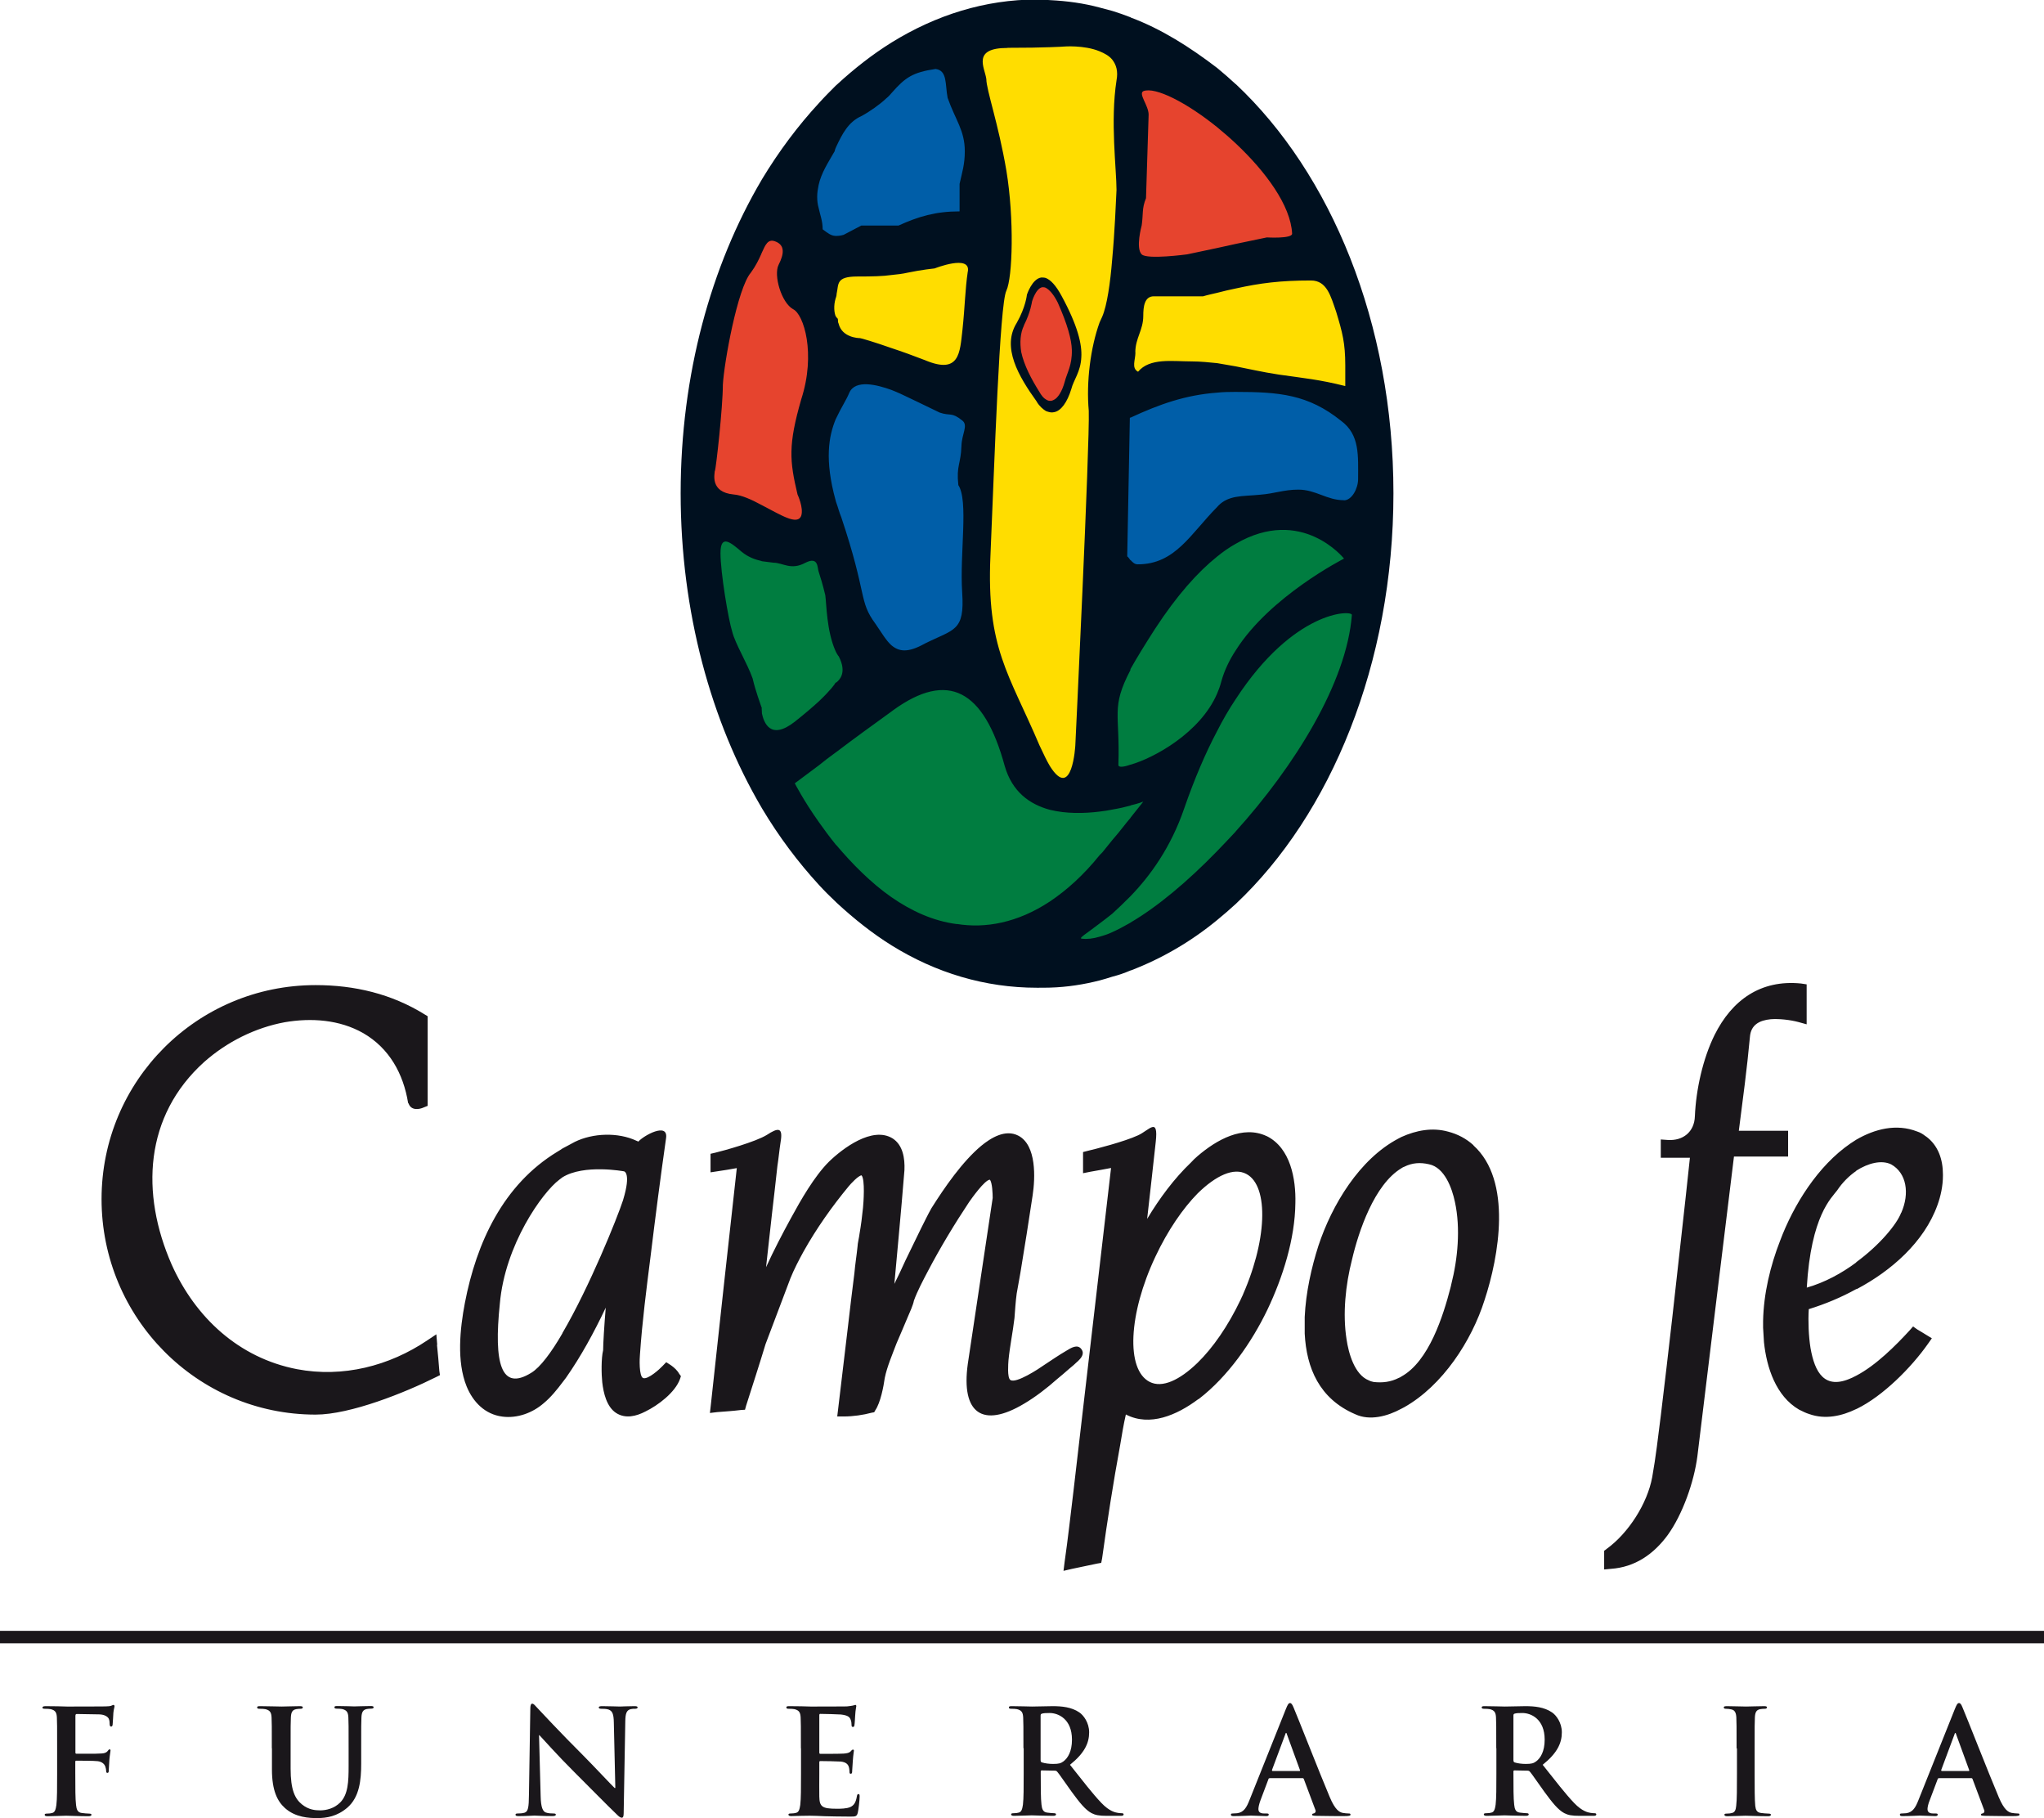 <?xml version="1.0" encoding="UTF-8"?><svg id="Capa_2" xmlns="http://www.w3.org/2000/svg" viewBox="0 0 164.23 146.05"><defs><style>.cls-1{fill:#005ea8;}.cls-2{fill:#e6442e;}.cls-3{fill:#1a171b;}.cls-4{fill:#007d40;}.cls-5{fill:#fd0;}.cls-6{fill:none;stroke:#1a171b;}.cls-7{fill:#00101f;}</style></defs><g id="Capa_1-2"><g><path class="cls-4" d="m79.67,77.19c-.34,0,3.31-1.67,6.83-4.59,2.78-2.21,5.63-5.78,7.13-9.02.87-2.85,2.25-4.11,3.42-5.67.75-.94,2.04-2.83,2.57-3.57,1.82-2,3.75-4.94,5.24-5.76,1.81-.96,5.21-2.09,5.32-1.89.1,3.34-1.29,8.39-2.87,12.07-1.81,4.3-5.24,9.01-8.34,12.33-3.84,4.42-8.02,5.57-11.63,6.42-1.9.72-7.67.2-7.67-.33,0,0,0,.53,0,0"/><path class="cls-4" d="m110.28,43.43s-2.85-2.41-6.07-2.62c-2.66-.42-6.2.83-7.7,3.15-1.49,1.15-5.88,5.25-7.77,6.95-.99,5.62-.34,7.42-.34,12.77,0,.11,4.71-.95,5.86-1.15,1.29-1.36,2.99-4.82,4.48-6.83,1.61-1.68,3.74-4.62,5.68-6.82l5.76-2.39.1-3.06Z"/><path class="cls-5" d="m86.18,1.17s1.72.1,3.01.62c.85.33,1.77.97,2,1.68l.09.32c1.4,2.51-.32,10.16-.32,11.75,0,1.79-.82,9.33-1.13,10.8-.34,1.47-.99,4.41-.99,6.93,0,1.15-.09,7.86-.3,14.13-.23,6.3.09,15.65-.14,16.27,0,0-1.68.21-2.32.21-.26,0-2.25-.21-3.87-3.05-1.7-2.92-3.45-6.81-3.83-8.49-.23-1.98,0-4.83,0-7.53,0-7.35.94-21.71.94-22.16,0-.32-.1-2.19-.21-3.97,0-1.59.32-3.24.21-4.62-.42-3.27-1.93-7.04-1.93-7.77,0-.92-1.68-4.81,2.16-4.6,1.15-.53,5.54-.82,6.62-.53,0,0-1.08-.29,0,0"/><path class="cls-1" d="m76.56,2.62c-3.52.32-13.9,9.44-13.58,12.18,0,.85,1.29,3.15,1.29,4.18.64.44.53,4.2,1.37,4l3.31-2.62,3.01-.11c1.71-.09,5.22-.74,7.15-1.45l.21-2.85c.23-.94-.21-2.39-.21-3.45,0-1.7-1.72-4.5-1.72-6.12,0-.38.12-3.62-.84-3.77,0,0,.95.15,0,0"/><path class="cls-2" d="m91.27,3.59c-.73,0-.32,10.48-.43,12.25-.3.87-.62,6.73-.62,6.73,0,0,5.01-.24,5.22-.24l6.41-1.44s2.9-.12,4.6-.44c0-2.31-2.55-7.04-5.32-10.05-3.52-4.11-8.79-7.47-9.85-6.83,0,0,1.06-.64,0,0"/><path class="cls-5" d="m88.64,31.28c0,.21,6.39-.76,6.71-.76,2.75,0,5.01.23,7.37.44,1.58.1,5.01,1.45,7.17,1.98,0-1.98-2.16-12.47-3.56-12.47-3.4,0-6.94.52-10.34,1.37l-5.85.74c-.09.53-1.49,8.09-1.49,8.71,0,0,0-.62,0,0"/><path class="cls-1" d="m88.84,31.28l-.43,19.39v2.09l.14-.12s.09-1.13,1.38-2.71c1.67-1.06,5.1-4.51,5.42-4.71,2.55-2.41,4.04-4.41,8.96-4.41,1.41,0,4.39,2,5.77,2.41,1.1,0,.64-9.33-.18-10.38-2.71-1.06-7.17-2.18-10.71-2.32-3.4-.21-7.7,0-10.34.76,0,0,2.65-.76,0,0"/><path class="cls-4" d="m94.5,62.09s-5.1,1.79-8.32,1.7c-2.12-.11-3.96-2.62-4.49-4.21-.76-2.91-2.57-5.56-3.3-7.44-1.73-.33-6.76,2.38-8.34,3.56-3.95,2.62-8.99,6.09-8.66,6.72,0,0,5.26,9.44,10.47,11.97,1.82.83,4.71,3.13,7.7,2.8,2.66-1.06,6.82-4.06,9.83-6.8,2.94-3.57,5.1-8.29,5.1-8.29"/><path class="cls-4" d="m61.27,62.32c2.27-1.59,8.78-6.3,9.97-7.24-1.63-1.7-3.22-4.71-3.22-7.14,0-.53-1.37-4.51-1.51-4.83-.09-.3-1.38.44-1.79.44-.64,0-2.05-.65-2.69-.65-.76,0-5.24-1.45-5.65-1.77-.43-.21.12,1.77.12,3.33s.94,6.44.94,7.14c0,.53,3.74,10.81,3.84,10.71,0,0-.09.1,0,0"/><path class="cls-2" d="m66.41,43.35c-.42,1.27-8.64-1.38-10.13-2.12l-.44-3.24c.1-.21.85-5.15.85-6.83,0-1.77,1.91-9.03,2.55-9.85.64-.95,3.01-6.3,3.65-6.3,2.02.3,1.38,5.24,2.23,6.83.32.21,1.93,5.88,1.17,9.12-.64,3.24-1.29,5.65-.64,8.39,0,0,.99,3.37.75,4,0,0,.23-.63,0,0"/><path class="cls-1" d="m70.9,29.48s-4.17-2.11-4.49-.85c-.32,1.38-2.13,7.88-.11,14.08,1.93,6.17,1.49,7.32,2.37,8.69.64,1.15,1.58,4.21,2.11,3.77,2.04-.83,6.62-2.3,7.61-3.03-.23-3.15.29-13.33.29-14.45.09-2.97.99-5.59.35-6.21-.87-.64-3.1-.53-3.54-.53-.55,0-4.59-1.47-4.59-1.47"/><path class="cls-5" d="m79.12,18.8s.96,1.15.55,2.91c-.11,1.27-.55,4.3-.55,6.09l-.09,3.58s-3.01-.12-4.3-.55c-2.02-.62-6.18-2.07-6.3-2.07s-2.34.18-2.34-.96c0-1.27-.97-3.36-.73-4.62.08-.62,1.14-2.94,3.07-2.94,2.05,0,3.42,0,4.48-.21,1.08-.18,6.2-1.24,6.2-1.24"/><path class="cls-2" d="m82.75,23.72s.34-1.04,1.1-1.04c.37,0,.92.39,1.31,1.36.74,1.7,1.28,3.04,1.28,3.99,0,1.43-.66,2.28-.66,2.76,0,.6-.62,1.45-1.2,1.65-.46.1-1.1-.32-1.2-.69-.18-.48-1.13-1.72-1.4-2.58-.39-1.33-.49-2.48.09-3.14.18-.66.67-2.32.67-2.32"/><path class="cls-3" d="m116.6,103.2l-.05.21c-.59,2.29-1.74,5.94-3.95,7.16-.07.05-.14.09-.21.11-.64.33-1.31.41-2.02.33-.14-.03-.28-.07-.39-.13-1.15-.45-1.63-2.2-1.79-3.31-.32-2.04-.08-4.36.44-6.39.53-2.27,1.79-6.03,3.97-7.34.07-.05.16-.1.23-.12.64-.32,1.29-.36,1.98-.2,1.26.25,1.86,1.93,2.09,3.03.46,2.12.23,4.57-.3,6.64m1.8-11.19c-.58-.53-1.27-.9-2.05-1.1-1.26-.35-2.55-.11-3.75.43-.07.04-.16.08-.23.12-3.15,1.65-5.36,5.35-6.44,8.62-.55,1.72-1.01,3.73-1.1,5.72v1.33c.14,2.76,1.17,5.24,4.06,6.48,1.17.55,2.6.16,3.7-.44.09-.04.16-.09.25-.13,3.06-1.73,5.4-5.31,6.44-8.6,1.15-3.49,2.25-9.6-.9-12.43m25.28-1.17h-3.95c.32-2.49.66-5.01.89-7.52.07-.99.76-1.35,1.68-1.44.67-.05,1.56.05,2.23.23l.65.18v-3.21l-.46-.07c-3.24-.32-5.54,1.33-6.94,4.14-.94,1.9-1.49,4.39-1.58,6.52-.04,1.27-.96,1.99-2.18,1.91l-.56-.04v1.47h2.34c-.45,4.29-.95,8.57-1.42,12.87-.3,2.62-.6,5.23-.92,7.85-.21,1.64-.4,3.34-.69,4.94-.39,2.12-1.91,4.49-3.65,5.75l-.21.16v1.5l.53-.05c1.95-.13,3.45-1.18,4.58-2.72,1.19-1.65,2.11-4.25,2.38-6.32.97-8.01,1.96-16.06,2.94-24.08h4.35v-2.06Zm-43.98,13.57c-1.01,2.12-2.23,3.87-3.45,5.06-1.45,1.41-2.86,2.06-3.86,1.54-1.92-.98-1.7-5.47.46-10.05.99-2.11,2.21-3.88,3.4-5.09,1.47-1.44,2.9-2.1,3.91-1.56,1.84.96,1.7,5.45-.46,10.1m.09-.2c.06-.1.1-.22.15-.31-.05.12-.1.23-.15.31m2-12.94c-1.91-.9-4.02.3-5.53,1.59-.19.16-.39.35-.55.53-1.35,1.29-2.53,2.88-3.52,4.53.23-2.06.47-4.14.69-6.18.23-2.07-.53-.93-1.43-.53-1.1.51-3.42,1.1-4.02,1.24l-.39.1v1.7l.6-.12c.55-.09,1.1-.2,1.65-.3-.6,5.17-1.2,10.37-1.81,15.56-.41,3.47-.81,6.93-1.21,10.4-.23,1.89-.44,3.8-.71,5.68l-.09.72.69-.16c.66-.14,1.33-.28,2-.42l.34-.06.07-.35c.42-3.03.89-6.06,1.45-9.1.14-.83.27-1.65.46-2.47,1.92,1,4.1.05,5.79-1.21l.09-.05c2.32-1.79,4.23-4.53,5.49-7.15,1.24-2.6,2.22-5.7,2.25-8.57.05-1.93-.39-4.43-2.3-5.38m50.97,6.16c-.34.91-1.72,2.59-3.61,3.97v.02c-1.17.87-2.53,1.61-3.97,2.02.34-5.81,2-7.21,2.44-7.81.41-.62.96-1.17,1.53-1.56v-.02c.99-.63,2.05-.88,2.81-.51,1.24.69,1.5,2.33.81,3.89m1.97-6.14c-.21-.17-.43-.31-.69-.39-1.67-.65-3.4-.21-4.9.66-.15.1-.3.19-.46.3-2.61,1.79-4.57,4.92-5.66,7.83-.78,2-1.32,4.25-1.36,6.43v.54c.03.4.05.79.07,1.16.21,2.03.96,4.34,2.82,5.42.28.14.56.28.83.36,1.27.45,2.6.16,3.77-.41l.05-.02c2.09-1.02,4.37-3.31,5.71-5.22l.31-.44-.46-.28c-.23-.13-.45-.29-.71-.43l-.34-.24-.28.32c-1.12,1.22-2.71,2.81-4.28,3.63-.11.05-.23.12-.34.17l-.05.02c-2.17.99-2.95-.46-3.29-2.41-.15-.94-.2-2.11-.14-3.12,1.32-.41,2.6-.94,3.81-1.61l.08-.02c2.73-1.45,5.38-3.75,6.45-6.73.26-.71.44-1.55.44-2.36v-.09c0-1.2-.37-2.35-1.38-3.08m-7.12,4.34s-.02.02-.03.04c.01-.02.03-.04.03-.04m-.14.19s-.05.05-.05.06c0,0,.02-.02.05-.06m-60.89,13.57c.25-.25.59-.59.32-.98-.32-.47-.87-.1-1.22.11-.62.36-1.21.77-1.82,1.17-.32.23-2.25,1.52-2.69,1.17-.25-.2-.16-1.29-.14-1.58.11-1.13.35-2.26.48-3.38.05-.65.09-1.33.18-1.98.09-.55.21-1.12.3-1.68.34-2.06.67-4.13.98-6.2.21-1.38.33-4.04-1.16-4.8-1.04-.53-2.19.18-2.97.82-1.52,1.27-2.94,3.33-4,5.01-.29.51-.57,1.1-.84,1.63-.42.85-.83,1.72-1.25,2.57-.28.63-.59,1.27-.89,1.88.12-1.28.23-2.57.35-3.83.16-1.77.32-3.54.46-5.31.04-.94-.12-2.02-.96-2.55-1.62-.99-4,.8-5.11,1.88-1.17,1.17-2.25,3.06-3.05,4.53-.69,1.26-1.38,2.59-2,3.94.16-1.44.32-2.87.48-4.32.14-1.26.3-2.52.43-3.79.1-.64.16-1.31.26-1.95.21-1.21-.21-1.15-1.1-.57-.9.56-3.47,1.27-4.14,1.43l-.39.09v1.49l.59-.09c.51-.07,1.02-.16,1.52-.25-.71,6.36-1.4,12.71-2.09,19.06l-.07.61.59-.07c.65-.05,1.27-.09,1.91-.17l.32-.02.09-.33c.53-1.66,1.06-3.29,1.56-4.94.67-1.76,1.33-3.51,2-5.29.28-.7.69-1.49,1.06-2.16,1.03-1.84,2.28-3.61,3.63-5.24.14-.17.74-.83,1.02-.87.3.31.16,2.22.12,2.61-.07.71-.16,1.4-.28,2.09-.02.23-.16.79-.16,1.03-.07.69-.19,1.41-.25,2.12-.18,1.47-.37,2.94-.53,4.39-.25,2.18-.53,4.37-.78,6.55l-.07.58h.55c.71,0,1.55-.12,2.21-.3l.21-.04.09-.16c.42-.62.66-1.89.76-2.6.18-.89.62-1.91.94-2.76.3-.72.62-1.42.92-2.16.14-.32.42-.94.48-1.28.26-.74.78-1.72,1.15-2.42.99-1.88,2.12-3.75,3.29-5.51.19-.27,1.24-1.76,1.66-1.79.2.21.23,1.15.23,1.47-.66,4.44-1.33,8.89-2,13.33-.55,3.97,1.19,5.19,4.53,3.19.9-.53,1.86-1.27,2.62-1.95.34-.28.66-.55,1.01-.86.23-.18.45-.38.67-.59m-36.52-12.97c-.48,1.47-2.71,7-4.88,10.7v.02c-.89,1.54-1.79,2.74-2.5,3.17-2.43,1.51-3.03-.74-2.53-5.54.41-4.76,3.43-8.96,4.78-9.97.07-.05.16-.12.25-.19,1.73-1.08,4.95-.48,4.95-.48,0,0,.59.1-.07,2.28m.01-.04s.04-.14.07-.25c-.02.08-.05.16-.07.25m3.82,13.33l-.37-.24-.3.31c-.23.25-1.15,1.08-1.54.97-.37-.11-.3-1.65-.27-1.91.18-2.62.52-5.26.85-7.86.39-3.2.8-6.37,1.25-9.53.16-1.27-1.8-.19-2.23.3-.04-.03-.11-.04-.16-.07-1.47-.69-3.49-.62-4.94.09-.34.19-.66.35-.99.53-.13.1-.27.17-.41.26-4.36,2.64-6.51,7.31-7.44,12.16-.39,2.05-.67,4.69.14,6.69.51,1.25,1.47,2.25,2.87,2.43,1.2.16,2.44-.3,3.33-1.08.55-.45,1.08-1.1,1.52-1.69.1-.12.17-.23.26-.34,1.2-1.71,2.27-3.67,3.2-5.64-.12,1.42-.21,2.92-.21,3.42-.16.64-.14,1.95-.07,2.58.1.86.35,1.95,1.1,2.45.76.5,1.64.27,2.37-.11.99-.48,2.39-1.52,2.78-2.62l.07-.22-.14-.19c-.13-.25-.4-.5-.64-.67m-18.8-1.65l-.07-.85-.72.48c-3.06,2.07-6.8,3.02-10.48,2.32-4.66-.9-8.16-4.14-10.07-8.41-2.5-5.7-2.2-11.93,2.62-16.27,1.82-1.61,4.09-2.75,6.48-3.19,2.12-.36,4.39-.21,6.3.88,2.09,1.21,3.22,3.26,3.6,5.6l.03.04.02.04c.21.53.81.47,1.22.28l.3-.12v-7.2l-.23-.14c-2.67-1.66-5.65-2.36-8.77-2.36-9.52,0-17.2,7.68-17.2,17.19s7.66,17.31,17.2,17.31c2.8,0,7.19-1.77,9.67-3.01l.32-.16-.05-.33c-.05-.7-.12-1.42-.19-2.11"/><path class="cls-7" d="m82.27,26.13c.54-1.06.65-1.91.65-1.91,0,0,.3-1.06.83-1.15.09,0,.18,0,.28.05,0,0-.1-.05,0,0,.29.16.62.51.96,1.19.78,1.75,1.11,2.97,1.13,3.8.03,1.24-.39,1.84-.57,2.55-.21.78-.56,1.33-.9,1.47-.21.11-.42.09-.62-.05-.17-.09-.35-.3-.53-.62-.62-.99-1.22-2.11-1.45-3.19-.11-.73-.09-1.49.23-2.14m1.02,6.14c.22.37.5.6.74.75.25.09.44.14.64.09.57-.09,1.07-.8,1.39-1.84.19-.76.76-1.4.81-2.57.07-1.03-.29-2.55-1.59-4.94-.46-.85-.87-1.27-1.26-1.43-.12-.04-.28-.04-.37-.04-.74.11-1.15,1.38-1.15,1.38,0,0-.09.99-.82,2.27-1.22,1.95.14,4.28,1.61,6.32m-16.23-20.09s-.03.05-.03.07c.02-.04.03-.07.03-.07m-.03.07c-.03.05-.08.13-.12.21.03-.06.07-.13.12-.21m30.74-6.76s.02.02.03.03c-.01-.02-.03-.03-.03-.03m.03.03s.05.04.06.04c-.02,0-.04-.03-.06-.04m10.17,34.67c-1.38,0-2.25-.85-3.66-.85-1.17,0-1.9.32-3.1.41-.68.07-1.35.07-1.94.18-.51.1-.97.28-1.36.67l-.13.14c-2.14,2.16-3.36,4.6-6.37,4.6-.26,0-.41-.16-.57-.33h-.02c-.1-.13-.19-.27-.26-.31l.21-11.12s.02-.03.05-.03h.02c2.27-1.05,4.37-1.81,6.94-2,.46-.05.91-.06,1.42-.06h.07c3.49,0,5.83.2,8.47,2.32,1.52,1.12,1.37,2.8,1.37,4.69,0,.74-.5,1.7-1.14,1.7m-8.7,26.61c-.51.55-1.02,1.08-1.5,1.58-2.4,2.47-4.83,4.49-6.94,5.72l-.02.02c-.51.29-.99.55-1.46.76-.34.16-.68.27-1.01.36-.52.16-1.01.21-1.42.16-.32-.02.35-.39,1.42-1.22.3-.23.64-.48,1.01-.78.46-.42.95-.88,1.46-1.4l.02-.02c1.56-1.61,3.24-3.91,4.31-7.05.83-2.39,1.72-4.46,2.63-6.18.48-.95.99-1.82,1.5-2.58,4.68-7.19,9.34-7.17,9.34-6.78-.41,5.42-4.59,12.14-9.34,17.4m-14.89,5.6s.09-.06.15-.1c-.05.03-.09.06-.15.1m-7.5,1.84c-1.93-.25-3.67-1.06-5.26-2.16-1.68-1.17-3.18-2.71-4.41-4.16l-.07-.07c-.5-.62-.96-1.24-1.36-1.81-1.24-1.75-1.93-3.11-1.93-3.11,0,0,.74-.55,1.93-1.44.4-.33.85-.67,1.36-1.04l.07-.05c1.26-.96,2.79-2.07,4.41-3.24.05-.05.11-.07.16-.12,4.37-3.15,7.26-1.65,8.94,4.51.6,2.07,2,3.07,3.63,3.51,1.31.32,2.73.3,4,.14.34-.04.69-.09,1.01-.16.58-.1,1.06-.21,1.46-.32l.02-.02c.62-.14,1.01-.3,1.01-.3,0,0-.03.05-1.01,1.27l-.02.04c-.38.43-.8,1.03-1.46,1.78-.25.3-.5.62-.8.99l-.21.21c-1.31,1.63-2.66,2.83-4,3.73-2.6,1.72-5.19,2.18-7.47,1.81m-15.67-16.94v.04s0-.02,0-.04c-.02-.25-.02-.46-.02-.46l-.02-.02c-.07-.23-.46-1.24-.71-2.31-.44-1.24-1.41-2.8-1.64-3.76-.3-.93-.94-4.72-.94-6.3s.85-.83,1.72-.09c.55.44,1.11.62,1.56.72l.04.02c.35.04.65.09.94.12.76,0,1.4.64,2.57,0,1.06-.53.94.42,1.06.73.1.3.33,1.03.53,1.88.1.69.1,2.88.83,4.5.02.05.05.1.07.14.06.09.11.21.18.27.69,1.33.04,1.91-.18,2.09-.03.02-.05.02-.05.02h-.02c-.05.12-.44.65-1.36,1.52-.48.44-1.12.99-1.93,1.63-1.95,1.52-2.48.07-2.64-.71m-3.77-19.44c.09-.18.64-5.13.64-6.92.1-1.8,1.18-7.77,2.25-9.01.39-.53.64-1.05.83-1.48l.04-.1c.31-.69.51-1.13,1.06-.94.85.3.73,1.04.3,1.89-.42.83.22,3.05,1.17,3.57.85.41,1.84,3.56.65,7.23-1.06,3.68-.94,4.94-.3,7.65,0,0,.5,1.06.3,1.7-.3.83-1.68-.08-3.18-.85l-.04-.02c-.76-.41-1.56-.78-2.21-.83-1.93-.18-1.52-1.67-1.52-1.88m8.34-22.96c.22-1.01.78-1.83,1.29-2.73.02-.09.04-.16.07-.23l.07-.16c.48-1.01.96-1.96,2-2.43.64-.33,1.56-.99,2-1.42.18-.14.34-.32.5-.51,1.04-1.17,1.63-1.59,3.47-1.86.97.12.76,1.26.97,2.32.62,1.77,1.38,2.61,1.38,4.29,0,1.06-.21,1.67-.42,2.62v2.21c-1.93,0-3.3.41-4.91,1.14h-2.99l-1.41.74c-.23.07-.41.09-.59.09h-.07c-.37-.02-.6-.21-1.03-.53,0-.68-.21-1.17-.33-1.74-.07-.25-.11-.53-.11-.87s.05-.62.11-.92m11.22,24.06c.85,1.26.11,5.49.32,8.64.21,3.15-.65,2.93-3.01,4.11-1.36.76-2.07.65-2.69.12-.41-.37-.76-.97-1.26-1.7-1.39-1.89-.62-2.2-2.76-8.59-.16-.37-.25-.76-.38-1.11-.03-.07-.05-.16-.07-.23-.9-3.27-.55-5.14,0-6.5.02-.04.05-.09.07-.14.36-.78.77-1.38,1.03-2,.48-1.1,2.25-.64,3.38-.23.59.23,1.01.44,1.01.44,0,0,2.02.96,2.87,1.38.87.3.94-.07,1.82.64.5.39-.05,1.08-.07,2.05-.05,1.47-.42,1.56-.25,3.12m.76-17.14c-.22,1.48-.22,2.74-.43,4.71-.21,1.79-.21,3.59-3.01,2.41-.9-.35-1.84-.69-2.69-.97-1.36-.48-2.46-.8-2.53-.8-.12,0-1.45-.04-1.72-1.17-.11-.21.02-.37-.14-.46-.01-.03-.04-.07-.09-.12-.11-.25-.2-.82,0-1.47l.02-.05c.02-.07.05-.16.05-.28.18-.8-.07-1.4,1.67-1.4,1.19,0,2.05-.02,2.74-.12.5-.05.87-.09,1.31-.19,1.08-.23,2.16-.34,2.16-.34,0,0,2.88-1.14,2.67.23m.08-.58s.01-.05,0,0m3.11-17.37c1.5,0,2.64-.02,3.4-.05.72-.02,1.1-.05,1.1-.05,0,0,1.63-.14,2.89.38.39.16.76.36,1.01.66.33.42.49.94.35,1.68-.51,3.26,0,7.14,0,8.8-.05.99-.14,3.35-.35,5.6-.15,1.86-.41,3.68-.8,4.58-.07.16-.14.3-.21.46-.73,2.02-1.08,4.78-.87,7.1.09,2.65-1.08,26.87-1.08,26.87,0,0-.24,4.53-2.04,1.67-.23-.38-.5-.94-.84-1.67-2.45-5.77-4.27-7.77-3.94-15.22.32-7.45.74-20.24,1.28-21.3.5-1.06.64-5.77,0-9.65-.64-3.77-1.61-6.48-1.61-7.35-.12-.91-1.19-2.5,1.7-2.5m9.87,49.96l.02-.08c.46-.82,1.08-1.84,1.96-3.21,1.77-2.71,3.44-4.57,4.99-5.81.5-.41,1.01-.76,1.5-1.03,5.3-3.08,8.7,1.19,8.7,1.19,0,0-5.96,3.02-8.7,7.37-.51.77-.92,1.63-1.16,2.5-.09.36-.21.67-.34.98-1.36,3.15-5.08,5.17-6.94,5.7h-.02c-.6.22-.97.22-.97.03.14-4.18-.62-4.58.97-7.63-1.42,2.73-.23.43,0,0m.39-25.51c0-1.15.64-1.79.64-2.94,0-.73.09-1.57.85-1.57h3.96c.36-.11.75-.19,1.13-.28.53-.14,1.01-.25,1.5-.35,1.94-.43,3.57-.64,6.03-.64,1.29,0,1.59,1.26,2.03,2.52.5,1.65.73,2.51.73,4.3v1.66c-2.11-.53-3.31-.63-5.33-.92-1.38-.21-2.43-.46-3.46-.66-.51-.09-1-.18-1.5-.26-.63-.06-1.31-.14-2.09-.14-1.51,0-3.33-.3-4.27.83-.55-.3-.21-.94-.21-1.56m.5-10.18c.14-.93,0-1.35.35-2.2l.21-6.71c0-.74-.85-1.68-.42-1.89.95-.37,3.48.92,5.93,2.9.5.41,1.01.85,1.5,1.31,2.38,2.24,4.41,4.97,4.52,7.24,0,.42-2.03.3-2.03.3l-2.49.52-1.5.33-2.41.51s-3.22.44-3.66,0c-.5-.51,0-2.31,0-2.31m7.57-11.35c-.49-.45-1-.9-1.5-1.31-2.2-1.68-4.48-3.13-6.94-4.05l-.02-.02c-.49-.19-.94-.35-1.46-.51-.34-.09-.66-.18-1.01-.27-1.29-.35-2.62-.53-4-.6-.35-.02-.69-.05-1.06-.05-4.16,0-8.11,1.25-11.67,3.45-1.54.96-2.99,2.09-4.41,3.4l-.07.06c-.46.46-.92.92-1.36,1.41-1.68,1.82-3.21,3.86-4.57,6.11l-.04.07c-4.05,6.87-6.5,15.63-6.5,25.16s2.45,18.36,6.5,25.25l.04.07c1.36,2.28,2.9,4.32,4.57,6.14.44.48.9.94,1.36,1.37l.07.07c1.42,1.31,2.87,2.46,4.41,3.42,3.56,2.21,7.51,3.4,11.67,3.4.37,0,.71,0,1.06-.01,1.38-.04,2.71-.25,4-.58.34-.09.66-.19,1.01-.3.51-.13.97-.29,1.46-.5h.02c2.46-.94,4.8-2.29,6.94-4.05.5-.41,1.01-.85,1.5-1.3,7.62-7.18,12.66-19.28,12.66-32.98s-5.03-25.69-12.66-32.86m-32.44,5.81c-.06.09-.07.13,0,0"/></g><line class="cls-6" y1="131.5" x2="164.23" y2="131.5"/><g><path class="cls-3" d="m6.05,142.5c0,1.12,0,2,.06,2.49.04.34.11.6.46.64.16.02.42.05.58.05.15,0,.2.04.2.09,0,.08-.08.12-.26.12-.74,0-1.47-.04-1.77-.04s-1.04.04-1.48.04c-.16,0-.25-.02-.25-.12,0-.06.05-.09.18-.09.18,0,.32-.02.42-.05.23-.05.29-.3.34-.64.06-.49.06-1.37.06-2.49v-2.06c0-1.77,0-2.1-.02-2.48-.02-.4-.12-.58-.5-.67-.09-.02-.29-.03-.46-.03-.12,0-.2-.02-.2-.09,0-.09.09-.12.27-.12.3,0,.64.01.95.01.3.01.57.02.74.02.44,0,2.81,0,3.08-.01.22-.01.36-.01.48-.05.07-.02.13-.07.19-.07.05,0,.08.05.08.11,0,.08-.06.22-.09.52-.01.12-.04.81-.06.95-.01.09-.04.16-.12.16s-.11-.06-.12-.19c0-.09,0-.28-.07-.44-.08-.16-.33-.34-.77-.35l-1.8-.03c-.07,0-.11.03-.11.16v2.92c0,.07.01.11.08.11h1.49c.2-.01.36-.01.53-.02.22-.01.39-.06.5-.21.06-.07.08-.12.15-.12.05,0,.07.03.07.1s-.06.36-.09.72c-.02.23-.05.77-.05.85,0,.11,0,.22-.12.22-.07,0-.09-.08-.09-.16s-.02-.22-.07-.36c-.06-.16-.23-.37-.6-.42-.29-.04-1.53-.04-1.73-.04-.06,0-.08.02-.08.11v.95Z"/><path class="cls-3" d="m21.84,140.44c0-1.77,0-2.1-.02-2.48-.02-.4-.12-.58-.5-.67-.09-.02-.29-.03-.46-.03-.13,0-.2-.02-.2-.11s.08-.1.26-.1c.62,0,1.35.03,1.71.03.28,0,1.02-.03,1.44-.03.18,0,.26.02.26.1s-.07.11-.19.11c-.13,0-.2.01-.34.03-.32.06-.41.26-.43.67-.02.37-.02.7-.02,2.48v1.63c0,1.69.34,2.41.91,2.87.53.43,1.06.48,1.46.48.51,0,1.14-.16,1.61-.63.64-.64.68-1.69.68-2.9v-1.46c0-1.77,0-2.1-.02-2.48-.02-.4-.12-.58-.5-.67-.09-.02-.29-.03-.42-.03s-.2-.02-.2-.11.08-.1.24-.1c.6,0,1.33.03,1.34.03.14,0,.88-.03,1.33-.03.16,0,.24.02.24.1s-.07.11-.21.11c-.13,0-.2.01-.34.03-.31.06-.41.26-.43.67-.02.37-.02.7-.02,2.48v1.25c0,1.3-.13,2.67-1.11,3.52-.83.71-1.67.84-2.43.84-.62,0-1.74-.04-2.59-.81-.6-.54-1.04-1.4-1.04-3.09v-1.71Z"/><path class="cls-3" d="m43.44,144.29c.02.91.18,1.21.41,1.3.2.07.42.08.61.08.13,0,.2.02.2.09,0,.09-.11.12-.27.12-.76,0-1.23-.04-1.45-.04-.11,0-.65.04-1.26.04-.15,0-.26-.01-.26-.12,0-.07.07-.09.19-.09.15,0,.36-.01.53-.06.3-.09.35-.43.36-1.45l.11-6.91c0-.23.04-.4.15-.4.13,0,.23.15.43.36.14.15,1.91,2.05,3.62,3.75.79.79,2.37,2.48,2.57,2.66h.06l-.12-5.24c-.01-.71-.12-.93-.4-1.05-.18-.07-.46-.07-.62-.07-.14,0-.19-.04-.19-.11,0-.09.13-.1.3-.1.61,0,1.17.03,1.41.03.13,0,.57-.03,1.14-.03.15,0,.27.01.27.1,0,.07-.07.11-.21.11-.12,0-.21,0-.35.03-.33.09-.42.34-.43.99l-.13,7.37c0,.26-.05.36-.15.36-.13,0-.27-.13-.4-.26-.74-.7-2.23-2.23-3.44-3.43-1.27-1.26-2.57-2.72-2.78-2.94h-.03l.13,4.9Z"/><path class="cls-3" d="m64.35,140.44c0-1.77,0-2.1-.02-2.48-.02-.4-.12-.58-.5-.67-.09-.02-.29-.03-.45-.03-.13,0-.2-.02-.2-.11s.08-.1.26-.1c.31,0,.65.01.95.01.3.01.57.02.73.02.37,0,2.7,0,2.92-.01.22-.02.41-.05.5-.07.06-.01.13-.05.19-.05s.07.05.07.11c0,.08-.06.22-.09.76-.01.12-.03.63-.06.77-.01.06-.03.13-.12.13s-.11-.06-.11-.16c0-.08-.01-.28-.07-.42-.08-.21-.2-.35-.78-.42-.2-.02-1.42-.05-1.66-.05-.06,0-.08.03-.08.12v2.96c0,.08.01.13.08.13.26,0,1.6,0,1.87-.02.28-.02.45-.06.56-.17.08-.09.13-.15.19-.15.05,0,.08.02.08.09s-.05.26-.09.85c-.01.23-.05.7-.05.78,0,.09,0,.22-.11.22-.08,0-.1-.05-.1-.1-.01-.12-.01-.27-.05-.42-.06-.23-.22-.41-.65-.46-.22-.02-1.38-.04-1.66-.04-.06,0-.07.05-.07.12v.92c0,.4-.01,1.47,0,1.81.02.81.21.98,1.4.98.3,0,.79,0,1.1-.14.3-.14.44-.39.52-.86.02-.13.05-.18.13-.18.09,0,.09.09.09.21,0,.27-.09,1.06-.15,1.3-.08.3-.19.3-.63.3-.88,0-1.52-.02-2.02-.03-.5-.02-.86-.04-1.21-.04-.13,0-.39,0-.67.01-.27,0-.57.02-.81.02-.15,0-.23-.04-.23-.12,0-.06.05-.09.19-.09.18,0,.32-.02.42-.05.23-.05.29-.3.34-.64.06-.49.06-1.41.06-2.49v-2.06Z"/><path class="cls-3" d="m82.23,140.44c0-1.77,0-2.1-.02-2.48-.02-.4-.12-.58-.5-.67-.09-.02-.29-.03-.45-.03-.13,0-.2-.02-.2-.11s.08-.1.26-.1c.62,0,1.35.03,1.6.03.4,0,1.28-.03,1.65-.03.74,0,1.52.07,2.15.5.33.22.79.82.79,1.6,0,.86-.36,1.66-1.54,2.61,1.04,1.31,1.84,2.35,2.53,3.07.65.68,1.13.76,1.31.79.13.02.23.03.33.03s.14.04.14.09c0,.09-.08.12-.22.12h-1.11c-.65,0-.94-.06-1.25-.22-.5-.27-.94-.82-1.6-1.72-.47-.64-1-1.44-1.16-1.61-.06-.07-.13-.08-.21-.08l-1.02-.02c-.06,0-.09.02-.09.09v.16c0,1.09,0,2.01.06,2.5.04.34.11.6.46.64.18.02.43.05.57.05.09,0,.14.04.14.09,0,.08-.08.12-.24.12-.68,0-1.54-.04-1.72-.04-.22,0-.96.04-1.42.04-.15,0-.23-.04-.23-.12,0-.06.05-.09.19-.09.18,0,.32-.02.42-.05.23-.05.29-.3.34-.64.06-.49.06-1.41.06-2.49v-2.06Zm1.38.92c0,.13.02.18.11.21.25.08.6.12.89.12.47,0,.62-.05.83-.2.35-.26.69-.79.69-1.75,0-1.66-1.1-2.14-1.79-2.14-.29,0-.5.01-.62.05-.08.02-.11.07-.11.16v3.55Z"/><path class="cls-3" d="m102.01,142.84c-.06,0-.08.02-.1.09l-.63,1.67c-.11.29-.17.57-.17.71,0,.21.1.36.47.36h.18c.14,0,.18.02.18.09,0,.09-.07.12-.2.12-.37,0-.88-.04-1.24-.04-.13,0-.77.04-1.38.04-.15,0-.22-.02-.22-.12,0-.07.05-.09.14-.09.11,0,.27-.01.36-.02.54-.07.76-.47.99-1.05l2.93-7.33c.14-.34.21-.47.33-.47.1,0,.18.1.29.37.28.64,2.15,5.41,2.9,7.18.44,1.05.78,1.21,1.03,1.27.18.03.35.05.49.05.09,0,.15.01.15.09,0,.09-.1.12-.53.12s-1.27,0-2.21-.02c-.21-.01-.35-.01-.35-.09,0-.07.05-.09.16-.11.08-.02.17-.13.11-.27l-.93-2.48c-.02-.06-.06-.08-.12-.08h-2.61Zm2.38-.58c.06,0,.07-.03.06-.07l-1.05-2.88s-.02-.11-.06-.11-.06.06-.07.11l-1.07,2.87s0,.08.05.08h2.15Z"/><path class="cls-3" d="m120.22,140.44c0-1.77,0-2.1-.02-2.48-.02-.4-.12-.58-.5-.67-.09-.02-.29-.03-.45-.03-.13,0-.2-.02-.2-.11s.08-.1.26-.1c.62,0,1.35.03,1.6.03.4,0,1.28-.03,1.64-.03.74,0,1.52.07,2.15.5.33.22.79.82.79,1.6,0,.86-.36,1.66-1.54,2.61,1.04,1.31,1.84,2.35,2.53,3.07.65.68,1.13.76,1.31.79.13.02.23.03.33.03s.14.04.14.09c0,.09-.08.12-.22.12h-1.11c-.65,0-.94-.06-1.25-.22-.5-.27-.94-.82-1.6-1.72-.47-.64-1-1.44-1.16-1.61-.06-.07-.13-.08-.21-.08l-1.02-.02c-.06,0-.09.02-.09.09v.16c0,1.09,0,2.01.06,2.5.04.34.1.6.46.64.18.02.43.05.57.05.09,0,.14.04.14.09,0,.08-.08.12-.23.12-.68,0-1.54-.04-1.72-.04-.22,0-.96.04-1.43.04-.15,0-.23-.04-.23-.12,0-.06.05-.09.19-.09.18,0,.32-.02.42-.05.23-.05.29-.3.34-.64.06-.49.06-1.41.06-2.49v-2.06Zm1.38.92c0,.13.02.18.1.21.25.08.6.12.89.12.47,0,.62-.05.83-.2.35-.26.69-.79.69-1.75,0-1.66-1.1-2.14-1.79-2.14-.29,0-.5.01-.62.05-.08.02-.1.07-.1.16v3.55Z"/><path class="cls-3" d="m139.53,140.44c0-1.77,0-2.1-.02-2.48-.02-.4-.14-.6-.4-.65-.13-.03-.28-.05-.42-.05-.12,0-.19-.02-.19-.12,0-.07.09-.09.28-.09.44,0,1.18.03,1.52.03.29,0,.98-.03,1.43-.03.15,0,.24.02.24.09,0,.09-.07.12-.19.12s-.21.01-.35.03c-.32.06-.41.26-.43.67-.02.37-.02.7-.02,2.48v2.06c0,1.13,0,2.05.05,2.56.04.32.12.53.47.57.16.02.42.05.6.05.13,0,.19.04.19.09,0,.08-.09.12-.22.12-.77,0-1.51-.04-1.82-.04-.27,0-1.01.04-1.47.04-.15,0-.23-.04-.23-.12,0-.06.05-.09.19-.09.18,0,.32-.02.42-.05.23-.05.31-.25.34-.58.06-.49.06-1.41.06-2.55v-2.06Z"/><path class="cls-3" d="m155.78,142.84c-.06,0-.08.02-.1.09l-.63,1.67c-.12.29-.18.57-.18.71,0,.21.1.36.47.36h.17c.14,0,.18.02.18.09,0,.09-.07.12-.2.12-.37,0-.88-.04-1.24-.04-.13,0-.77.04-1.38.04-.15,0-.22-.02-.22-.12,0-.07.05-.09.14-.09.1,0,.27-.01.36-.02.54-.07.76-.47.99-1.05l2.93-7.33c.14-.34.21-.47.33-.47.11,0,.18.1.29.37.28.64,2.15,5.41,2.9,7.18.44,1.05.78,1.21,1.03,1.27.18.03.35.05.49.05.09,0,.15.01.15.09,0,.09-.1.12-.54.12s-1.27,0-2.21-.02c-.21-.01-.35-.01-.35-.09,0-.07.05-.09.16-.11.08-.02.16-.13.1-.27l-.93-2.48c-.02-.06-.06-.08-.12-.08h-2.6Zm2.38-.58c.06,0,.07-.03.06-.07l-1.05-2.88s-.03-.11-.06-.11c-.04,0-.06.06-.07.11l-1.07,2.87s0,.08.05.08h2.15Z"/></g></g></svg>